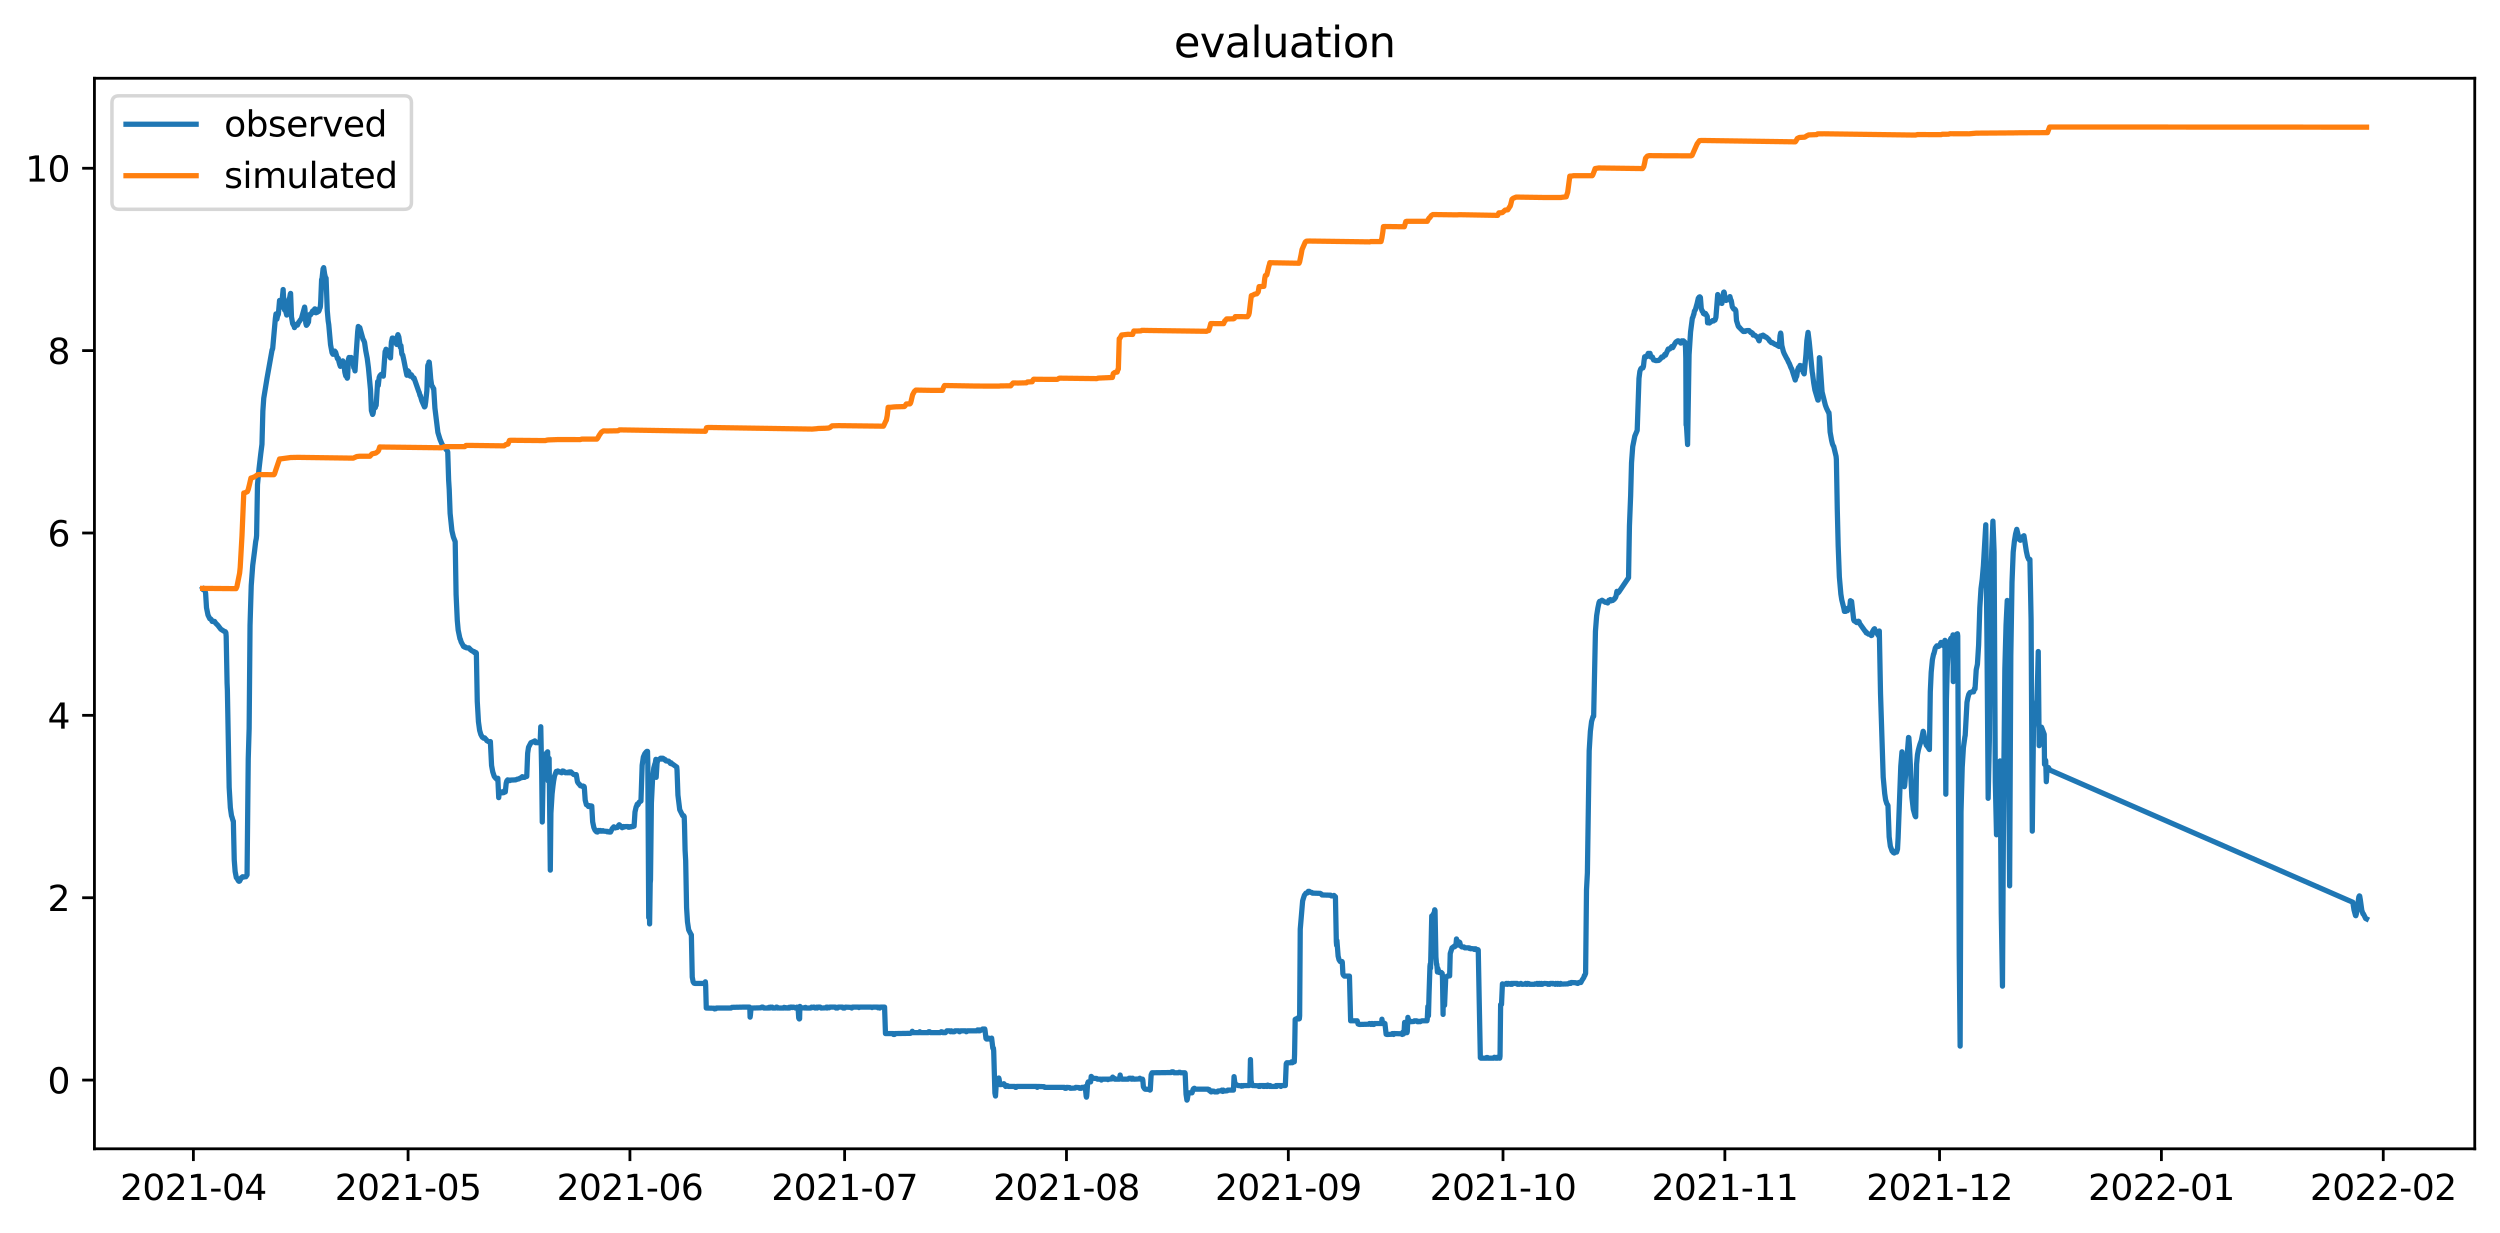 <?xml version="1.0" encoding="utf-8" standalone="no"?>
<!DOCTYPE svg PUBLIC "-//W3C//DTD SVG 1.1//EN"
  "http://www.w3.org/Graphics/SVG/1.1/DTD/svg11.dtd">
<svg xmlns:xlink="http://www.w3.org/1999/xlink" width="712.835pt" height="351.436pt" viewBox="0 0 712.835 351.436" xmlns="http://www.w3.org/2000/svg" version="1.1">
 <defs>
  <style type="text/css">*{stroke-linejoin: round; stroke-linecap: butt}</style>
 </defs>
 <g id="figure_1">
  <g id="patch_1">
   <path d="M 0 351.436 
L 712.835 351.436 
L 712.835 0 
L 0 0 
z
" style="fill: #ffffff"/>
  </g>
  <g id="axes_1">
   <g id="patch_2">
    <path d="M 26.925 327.558 
L 705.635 327.558 
L 705.635 22.318 
L 26.925 22.318 
z
" style="fill: #ffffff"/>
   </g>
   <g id="matplotlib.axis_1">
    <g id="xtick_1">
     <g id="line2d_1">
      <defs>
       <path id="ma4dfaddb7b" d="M 0 0 
L 0 3.5 
" style="stroke: #000000; stroke-width: 0.8"/>
      </defs>
      <g>
       <use xlink:href="#ma4dfaddb7b" x="55.14" y="327.558" style="stroke: #000000; stroke-width: 0.8"/>
      </g>
     </g>
     <g id="text_1">
      <!-- 2021-04 -->
      <g transform="translate(34.248 342.157) scale(0.1 -0.1)">
       <defs>
        <path id="DejaVuSans-32" d="M 1228 531 
L 3431 531 
L 3431 0 
L 469 0 
L 469 531 
Q 828 903 1448 1529 
Q 2069 2156 2228 2338 
Q 2531 2678 2651 2914 
Q 2772 3150 2772 3378 
Q 2772 3750 2511 3984 
Q 2250 4219 1831 4219 
Q 1534 4219 1204 4116 
Q 875 4013 500 3803 
L 500 4441 
Q 881 4594 1212 4672 
Q 1544 4750 1819 4750 
Q 2544 4750 2975 4387 
Q 3406 4025 3406 3419 
Q 3406 3131 3298 2873 
Q 3191 2616 2906 2266 
Q 2828 2175 2409 1742 
Q 1991 1309 1228 531 
z
" transform="scale(0.016)"/>
        <path id="DejaVuSans-30" d="M 2034 4250 
Q 1547 4250 1301 3770 
Q 1056 3291 1056 2328 
Q 1056 1369 1301 889 
Q 1547 409 2034 409 
Q 2525 409 2770 889 
Q 3016 1369 3016 2328 
Q 3016 3291 2770 3770 
Q 2525 4250 2034 4250 
z
M 2034 4750 
Q 2819 4750 3233 4129 
Q 3647 3509 3647 2328 
Q 3647 1150 3233 529 
Q 2819 -91 2034 -91 
Q 1250 -91 836 529 
Q 422 1150 422 2328 
Q 422 3509 836 4129 
Q 1250 4750 2034 4750 
z
" transform="scale(0.016)"/>
        <path id="DejaVuSans-31" d="M 794 531 
L 1825 531 
L 1825 4091 
L 703 3866 
L 703 4441 
L 1819 4666 
L 2450 4666 
L 2450 531 
L 3481 531 
L 3481 0 
L 794 0 
L 794 531 
z
" transform="scale(0.016)"/>
        <path id="DejaVuSans-2d" d="M 313 2009 
L 1997 2009 
L 1997 1497 
L 313 1497 
L 313 2009 
z
" transform="scale(0.016)"/>
        <path id="DejaVuSans-34" d="M 2419 4116 
L 825 1625 
L 2419 1625 
L 2419 4116 
z
M 2253 4666 
L 3047 4666 
L 3047 1625 
L 3713 1625 
L 3713 1100 
L 3047 1100 
L 3047 0 
L 2419 0 
L 2419 1100 
L 313 1100 
L 313 1709 
L 2253 4666 
z
" transform="scale(0.016)"/>
       </defs>
       <use xlink:href="#DejaVuSans-32"/>
       <use xlink:href="#DejaVuSans-30" x="63.623"/>
       <use xlink:href="#DejaVuSans-32" x="127.246"/>
       <use xlink:href="#DejaVuSans-31" x="190.869"/>
       <use xlink:href="#DejaVuSans-2d" x="254.492"/>
       <use xlink:href="#DejaVuSans-30" x="290.576"/>
       <use xlink:href="#DejaVuSans-34" x="354.199"/>
      </g>
     </g>
    </g>
    <g id="xtick_2">
     <g id="line2d_2">
      <g>
       <use xlink:href="#ma4dfaddb7b" x="116.356" y="327.558" style="stroke: #000000; stroke-width: 0.8"/>
      </g>
     </g>
     <g id="text_2">
      <!-- 2021-05 -->
      <g transform="translate(95.465 342.157) scale(0.1 -0.1)">
       <defs>
        <path id="DejaVuSans-35" d="M 691 4666 
L 3169 4666 
L 3169 4134 
L 1269 4134 
L 1269 2991 
Q 1406 3038 1543 3061 
Q 1681 3084 1819 3084 
Q 2600 3084 3056 2656 
Q 3513 2228 3513 1497 
Q 3513 744 3044 326 
Q 2575 -91 1722 -91 
Q 1428 -91 1123 -41 
Q 819 9 494 109 
L 494 744 
Q 775 591 1075 516 
Q 1375 441 1709 441 
Q 2250 441 2565 725 
Q 2881 1009 2881 1497 
Q 2881 1984 2565 2268 
Q 2250 2553 1709 2553 
Q 1456 2553 1204 2497 
Q 953 2441 691 2322 
L 691 4666 
z
" transform="scale(0.016)"/>
       </defs>
       <use xlink:href="#DejaVuSans-32"/>
       <use xlink:href="#DejaVuSans-30" x="63.623"/>
       <use xlink:href="#DejaVuSans-32" x="127.246"/>
       <use xlink:href="#DejaVuSans-31" x="190.869"/>
       <use xlink:href="#DejaVuSans-2d" x="254.492"/>
       <use xlink:href="#DejaVuSans-30" x="290.576"/>
       <use xlink:href="#DejaVuSans-35" x="354.199"/>
      </g>
     </g>
    </g>
    <g id="xtick_3">
     <g id="line2d_3">
      <g>
       <use xlink:href="#ma4dfaddb7b" x="179.613" y="327.558" style="stroke: #000000; stroke-width: 0.8"/>
      </g>
     </g>
     <g id="text_3">
      <!-- 2021-06 -->
      <g transform="translate(158.721 342.157) scale(0.1 -0.1)">
       <defs>
        <path id="DejaVuSans-36" d="M 2113 2584 
Q 1688 2584 1439 2293 
Q 1191 2003 1191 1497 
Q 1191 994 1439 701 
Q 1688 409 2113 409 
Q 2538 409 2786 701 
Q 3034 994 3034 1497 
Q 3034 2003 2786 2293 
Q 2538 2584 2113 2584 
z
M 3366 4563 
L 3366 3988 
Q 3128 4100 2886 4159 
Q 2644 4219 2406 4219 
Q 1781 4219 1451 3797 
Q 1122 3375 1075 2522 
Q 1259 2794 1537 2939 
Q 1816 3084 2150 3084 
Q 2853 3084 3261 2657 
Q 3669 2231 3669 1497 
Q 3669 778 3244 343 
Q 2819 -91 2113 -91 
Q 1303 -91 875 529 
Q 447 1150 447 2328 
Q 447 3434 972 4092 
Q 1497 4750 2381 4750 
Q 2619 4750 2861 4703 
Q 3103 4656 3366 4563 
z
" transform="scale(0.016)"/>
       </defs>
       <use xlink:href="#DejaVuSans-32"/>
       <use xlink:href="#DejaVuSans-30" x="63.623"/>
       <use xlink:href="#DejaVuSans-32" x="127.246"/>
       <use xlink:href="#DejaVuSans-31" x="190.869"/>
       <use xlink:href="#DejaVuSans-2d" x="254.492"/>
       <use xlink:href="#DejaVuSans-30" x="290.576"/>
       <use xlink:href="#DejaVuSans-36" x="354.199"/>
      </g>
     </g>
    </g>
    <g id="xtick_4">
     <g id="line2d_4">
      <g>
       <use xlink:href="#ma4dfaddb7b" x="240.829" y="327.558" style="stroke: #000000; stroke-width: 0.8"/>
      </g>
     </g>
     <g id="text_4">
      <!-- 2021-07 -->
      <g transform="translate(219.938 342.157) scale(0.1 -0.1)">
       <defs>
        <path id="DejaVuSans-37" d="M 525 4666 
L 3525 4666 
L 3525 4397 
L 1831 0 
L 1172 0 
L 2766 4134 
L 525 4134 
L 525 4666 
z
" transform="scale(0.016)"/>
       </defs>
       <use xlink:href="#DejaVuSans-32"/>
       <use xlink:href="#DejaVuSans-30" x="63.623"/>
       <use xlink:href="#DejaVuSans-32" x="127.246"/>
       <use xlink:href="#DejaVuSans-31" x="190.869"/>
       <use xlink:href="#DejaVuSans-2d" x="254.492"/>
       <use xlink:href="#DejaVuSans-30" x="290.576"/>
       <use xlink:href="#DejaVuSans-37" x="354.199"/>
      </g>
     </g>
    </g>
    <g id="xtick_5">
     <g id="line2d_5">
      <g>
       <use xlink:href="#ma4dfaddb7b" x="304.086" y="327.558" style="stroke: #000000; stroke-width: 0.8"/>
      </g>
     </g>
     <g id="text_5">
      <!-- 2021-08 -->
      <g transform="translate(283.195 342.157) scale(0.1 -0.1)">
       <defs>
        <path id="DejaVuSans-38" d="M 2034 2216 
Q 1584 2216 1326 1975 
Q 1069 1734 1069 1313 
Q 1069 891 1326 650 
Q 1584 409 2034 409 
Q 2484 409 2743 651 
Q 3003 894 3003 1313 
Q 3003 1734 2745 1975 
Q 2488 2216 2034 2216 
z
M 1403 2484 
Q 997 2584 770 2862 
Q 544 3141 544 3541 
Q 544 4100 942 4425 
Q 1341 4750 2034 4750 
Q 2731 4750 3128 4425 
Q 3525 4100 3525 3541 
Q 3525 3141 3298 2862 
Q 3072 2584 2669 2484 
Q 3125 2378 3379 2068 
Q 3634 1759 3634 1313 
Q 3634 634 3220 271 
Q 2806 -91 2034 -91 
Q 1263 -91 848 271 
Q 434 634 434 1313 
Q 434 1759 690 2068 
Q 947 2378 1403 2484 
z
M 1172 3481 
Q 1172 3119 1398 2916 
Q 1625 2713 2034 2713 
Q 2441 2713 2670 2916 
Q 2900 3119 2900 3481 
Q 2900 3844 2670 4047 
Q 2441 4250 2034 4250 
Q 1625 4250 1398 4047 
Q 1172 3844 1172 3481 
z
" transform="scale(0.016)"/>
       </defs>
       <use xlink:href="#DejaVuSans-32"/>
       <use xlink:href="#DejaVuSans-30" x="63.623"/>
       <use xlink:href="#DejaVuSans-32" x="127.246"/>
       <use xlink:href="#DejaVuSans-31" x="190.869"/>
       <use xlink:href="#DejaVuSans-2d" x="254.492"/>
       <use xlink:href="#DejaVuSans-30" x="290.576"/>
       <use xlink:href="#DejaVuSans-38" x="354.199"/>
      </g>
     </g>
    </g>
    <g id="xtick_6">
     <g id="line2d_6">
      <g>
       <use xlink:href="#ma4dfaddb7b" x="367.343" y="327.558" style="stroke: #000000; stroke-width: 0.8"/>
      </g>
     </g>
     <g id="text_6">
      <!-- 2021-09 -->
      <g transform="translate(346.451 342.157) scale(0.1 -0.1)">
       <defs>
        <path id="DejaVuSans-39" d="M 703 97 
L 703 672 
Q 941 559 1184 500 
Q 1428 441 1663 441 
Q 2288 441 2617 861 
Q 2947 1281 2994 2138 
Q 2813 1869 2534 1725 
Q 2256 1581 1919 1581 
Q 1219 1581 811 2004 
Q 403 2428 403 3163 
Q 403 3881 828 4315 
Q 1253 4750 1959 4750 
Q 2769 4750 3195 4129 
Q 3622 3509 3622 2328 
Q 3622 1225 3098 567 
Q 2575 -91 1691 -91 
Q 1453 -91 1209 -44 
Q 966 3 703 97 
z
M 1959 2075 
Q 2384 2075 2632 2365 
Q 2881 2656 2881 3163 
Q 2881 3666 2632 3958 
Q 2384 4250 1959 4250 
Q 1534 4250 1286 3958 
Q 1038 3666 1038 3163 
Q 1038 2656 1286 2365 
Q 1534 2075 1959 2075 
z
" transform="scale(0.016)"/>
       </defs>
       <use xlink:href="#DejaVuSans-32"/>
       <use xlink:href="#DejaVuSans-30" x="63.623"/>
       <use xlink:href="#DejaVuSans-32" x="127.246"/>
       <use xlink:href="#DejaVuSans-31" x="190.869"/>
       <use xlink:href="#DejaVuSans-2d" x="254.492"/>
       <use xlink:href="#DejaVuSans-30" x="290.576"/>
       <use xlink:href="#DejaVuSans-39" x="354.199"/>
      </g>
     </g>
    </g>
    <g id="xtick_7">
     <g id="line2d_7">
      <g>
       <use xlink:href="#ma4dfaddb7b" x="428.559" y="327.558" style="stroke: #000000; stroke-width: 0.8"/>
      </g>
     </g>
     <g id="text_7">
      <!-- 2021-10 -->
      <g transform="translate(407.668 342.157) scale(0.1 -0.1)">
       <use xlink:href="#DejaVuSans-32"/>
       <use xlink:href="#DejaVuSans-30" x="63.623"/>
       <use xlink:href="#DejaVuSans-32" x="127.246"/>
       <use xlink:href="#DejaVuSans-31" x="190.869"/>
       <use xlink:href="#DejaVuSans-2d" x="254.492"/>
       <use xlink:href="#DejaVuSans-31" x="290.576"/>
       <use xlink:href="#DejaVuSans-30" x="354.199"/>
      </g>
     </g>
    </g>
    <g id="xtick_8">
     <g id="line2d_8">
      <g>
       <use xlink:href="#ma4dfaddb7b" x="491.816" y="327.558" style="stroke: #000000; stroke-width: 0.8"/>
      </g>
     </g>
     <g id="text_8">
      <!-- 2021-11 -->
      <g transform="translate(470.924 342.157) scale(0.1 -0.1)">
       <use xlink:href="#DejaVuSans-32"/>
       <use xlink:href="#DejaVuSans-30" x="63.623"/>
       <use xlink:href="#DejaVuSans-32" x="127.246"/>
       <use xlink:href="#DejaVuSans-31" x="190.869"/>
       <use xlink:href="#DejaVuSans-2d" x="254.492"/>
       <use xlink:href="#DejaVuSans-31" x="290.576"/>
       <use xlink:href="#DejaVuSans-31" x="354.199"/>
      </g>
     </g>
    </g>
    <g id="xtick_9">
     <g id="line2d_9">
      <g>
       <use xlink:href="#ma4dfaddb7b" x="553.032" y="327.558" style="stroke: #000000; stroke-width: 0.8"/>
      </g>
     </g>
     <g id="text_9">
      <!-- 2021-12 -->
      <g transform="translate(532.141 342.157) scale(0.1 -0.1)">
       <use xlink:href="#DejaVuSans-32"/>
       <use xlink:href="#DejaVuSans-30" x="63.623"/>
       <use xlink:href="#DejaVuSans-32" x="127.246"/>
       <use xlink:href="#DejaVuSans-31" x="190.869"/>
       <use xlink:href="#DejaVuSans-2d" x="254.492"/>
       <use xlink:href="#DejaVuSans-31" x="290.576"/>
       <use xlink:href="#DejaVuSans-32" x="354.199"/>
      </g>
     </g>
    </g>
    <g id="xtick_10">
     <g id="line2d_10">
      <g>
       <use xlink:href="#ma4dfaddb7b" x="616.289" y="327.558" style="stroke: #000000; stroke-width: 0.8"/>
      </g>
     </g>
     <g id="text_10">
      <!-- 2022-01 -->
      <g transform="translate(595.398 342.157) scale(0.1 -0.1)">
       <use xlink:href="#DejaVuSans-32"/>
       <use xlink:href="#DejaVuSans-30" x="63.623"/>
       <use xlink:href="#DejaVuSans-32" x="127.246"/>
       <use xlink:href="#DejaVuSans-32" x="190.869"/>
       <use xlink:href="#DejaVuSans-2d" x="254.492"/>
       <use xlink:href="#DejaVuSans-30" x="290.576"/>
       <use xlink:href="#DejaVuSans-31" x="354.199"/>
      </g>
     </g>
    </g>
    <g id="xtick_11">
     <g id="line2d_11">
      <g>
       <use xlink:href="#ma4dfaddb7b" x="679.546" y="327.558" style="stroke: #000000; stroke-width: 0.8"/>
      </g>
     </g>
     <g id="text_11">
      <!-- 2022-02 -->
      <g transform="translate(658.654 342.157) scale(0.1 -0.1)">
       <use xlink:href="#DejaVuSans-32"/>
       <use xlink:href="#DejaVuSans-30" x="63.623"/>
       <use xlink:href="#DejaVuSans-32" x="127.246"/>
       <use xlink:href="#DejaVuSans-32" x="190.869"/>
       <use xlink:href="#DejaVuSans-2d" x="254.492"/>
       <use xlink:href="#DejaVuSans-30" x="290.576"/>
       <use xlink:href="#DejaVuSans-32" x="354.199"/>
      </g>
     </g>
    </g>
   </g>
   <g id="matplotlib.axis_2">
    <g id="ytick_1">
     <g id="line2d_12">
      <defs>
       <path id="m722bdca453" d="M 0 0 
L -3.5 0 
" style="stroke: #000000; stroke-width: 0.8"/>
      </defs>
      <g>
       <use xlink:href="#m722bdca453" x="26.925" y="307.964" style="stroke: #000000; stroke-width: 0.8"/>
      </g>
     </g>
     <g id="text_12">
      <!-- 0 -->
      <g transform="translate(13.562 311.763) scale(0.1 -0.1)">
       <use xlink:href="#DejaVuSans-30"/>
      </g>
     </g>
    </g>
    <g id="ytick_2">
     <g id="line2d_13">
      <g>
       <use xlink:href="#m722bdca453" x="26.925" y="255.966" style="stroke: #000000; stroke-width: 0.8"/>
      </g>
     </g>
     <g id="text_13">
      <!-- 2 -->
      <g transform="translate(13.562 259.766) scale(0.1 -0.1)">
       <use xlink:href="#DejaVuSans-32"/>
      </g>
     </g>
    </g>
    <g id="ytick_3">
     <g id="line2d_14">
      <g>
       <use xlink:href="#m722bdca453" x="26.925" y="203.969" style="stroke: #000000; stroke-width: 0.8"/>
      </g>
     </g>
     <g id="text_14">
      <!-- 4 -->
      <g transform="translate(13.562 207.768) scale(0.1 -0.1)">
       <use xlink:href="#DejaVuSans-34"/>
      </g>
     </g>
    </g>
    <g id="ytick_4">
     <g id="line2d_15">
      <g>
       <use xlink:href="#m722bdca453" x="26.925" y="151.972" style="stroke: #000000; stroke-width: 0.8"/>
      </g>
     </g>
     <g id="text_15">
      <!-- 6 -->
      <g transform="translate(13.562 155.771) scale(0.1 -0.1)">
       <use xlink:href="#DejaVuSans-36"/>
      </g>
     </g>
    </g>
    <g id="ytick_5">
     <g id="line2d_16">
      <g>
       <use xlink:href="#m722bdca453" x="26.925" y="99.974" style="stroke: #000000; stroke-width: 0.8"/>
      </g>
     </g>
     <g id="text_16">
      <!-- 8 -->
      <g transform="translate(13.562 103.773) scale(0.1 -0.1)">
       <use xlink:href="#DejaVuSans-38"/>
      </g>
     </g>
    </g>
    <g id="ytick_6">
     <g id="line2d_17">
      <g>
       <use xlink:href="#m722bdca453" x="26.925" y="47.977" style="stroke: #000000; stroke-width: 0.8"/>
      </g>
     </g>
     <g id="text_17">
      <!-- 10 -->
      <g transform="translate(7.2 51.776) scale(0.1 -0.1)">
       <use xlink:href="#DejaVuSans-31"/>
       <use xlink:href="#DejaVuSans-30" x="63.623"/>
      </g>
     </g>
    </g>
   </g>
   <g id="line2d_18">
    <path d="M 57.775 167.896 
L 57.86 168.091 
L 57.946 168.026 
L 58.201 168.091 
L 58.371 168.156 
L 58.626 169.131 
L 58.881 173.291 
L 59.306 175.37 
L 59.816 176.41 
L 60.071 176.475 
L 60.241 176.67 
L 60.496 177.19 
L 60.581 177.19 
L 60.666 177.06 
L 60.751 177.125 
L 60.836 177.125 
L 60.921 177.255 
L 61.006 177.19 
L 61.176 177.19 
L 61.516 177.71 
L 62.112 178.295 
L 62.962 179.4 
L 63.982 180.05 
L 64.237 180.115 
L 64.407 180.375 
L 64.492 181.48 
L 64.747 194.739 
L 64.832 196.754 
L 65.342 224.508 
L 65.683 230.293 
L 66.023 232.698 
L 66.108 232.828 
L 66.448 234.063 
L 66.533 234.128 
L 66.788 245.177 
L 67.043 248.492 
L 67.383 250.247 
L 67.468 250.247 
L 67.978 251.157 
L 68.148 251.287 
L 68.318 251.222 
L 68.828 250.247 
L 68.913 250.247 
L 69.168 249.987 
L 69.254 249.987 
L 69.339 250.117 
L 69.424 250.052 
L 69.594 250.052 
L 69.849 249.987 
L 70.104 249.987 
L 70.444 249.467 
L 70.784 216.318 
L 71.039 207.739 
L 71.294 178.295 
L 71.634 166.986 
L 72.059 161.201 
L 72.569 157.236 
L 72.909 154.376 
L 73.08 153.532 
L 73.165 152.687 
L 73.42 138.192 
L 73.845 133.773 
L 74.355 129.353 
L 74.695 126.688 
L 74.95 117.198 
L 75.205 113.559 
L 76.14 107.839 
L 76.65 104.979 
L 77.586 99.714 
L 77.671 99.649 
L 77.756 99.324 
L 78.521 90.745 
L 78.691 89.51 
L 78.946 91.005 
L 79.201 89.835 
L 79.286 89.835 
L 79.371 89.575 
L 79.711 85.675 
L 79.881 86.715 
L 79.966 86.325 
L 80.051 86.65 
L 80.136 87.56 
L 80.391 86.195 
L 80.732 82.555 
L 80.987 87.625 
L 81.157 88.405 
L 81.327 88.405 
L 81.412 88.535 
L 81.752 89.835 
L 82.007 87.82 
L 82.262 85.74 
L 82.432 85.22 
L 82.517 85.35 
L 82.772 83.855 
L 82.857 83.66 
L 83.112 90.355 
L 83.452 92.305 
L 83.622 92.565 
L 83.707 92.76 
L 83.792 92.565 
L 83.962 93.41 
L 84.132 92.695 
L 84.303 92.955 
L 84.388 92.76 
L 84.558 92.435 
L 84.643 92.435 
L 84.813 92.695 
L 85.153 91.915 
L 85.408 91.59 
L 85.663 91.2 
L 85.918 90.94 
L 86.853 87.56 
L 86.938 88.08 
L 87.193 92.175 
L 87.363 92.76 
L 87.448 92.695 
L 87.618 92.24 
L 87.703 92.37 
L 87.873 91.72 
L 87.958 91.85 
L 88.129 89.77 
L 88.214 89.835 
L 88.384 89.64 
L 88.469 89.835 
L 88.554 89.77 
L 89.149 88.665 
L 89.319 89.12 
L 89.404 88.925 
L 89.744 88.08 
L 89.829 88.08 
L 90.084 89.185 
L 90.254 89.055 
L 90.424 89.055 
L 90.594 88.795 
L 90.849 88.795 
L 91.019 88.47 
L 91.189 87.755 
L 91.274 87.755 
L 91.359 87.3 
L 91.444 86 
L 91.699 79.695 
L 91.784 79.76 
L 92.125 76.64 
L 92.21 76.705 
L 92.295 76.315 
L 92.55 78.07 
L 92.805 79.175 
L 92.975 79.305 
L 93.315 88.535 
L 93.57 91.46 
L 93.74 92.565 
L 94.25 98.284 
L 94.675 100.559 
L 94.93 101.014 
L 95.185 101.014 
L 95.44 100.104 
L 95.611 100.494 
L 95.696 100.429 
L 96.206 102.249 
L 96.376 102.444 
L 96.461 102.184 
L 96.631 103.094 
L 96.886 104.004 
L 97.056 104.459 
L 97.396 103.289 
L 97.566 103.354 
L 97.736 102.899 
L 97.991 103.289 
L 98.331 106.149 
L 98.586 107.189 
L 98.756 107.254 
L 99.011 107.839 
L 99.096 107.644 
L 99.352 102.444 
L 99.522 101.924 
L 99.607 101.989 
L 99.947 102.184 
L 100.117 101.924 
L 100.287 102.444 
L 100.457 102.444 
L 100.627 103.029 
L 100.882 104.849 
L 100.967 104.719 
L 101.052 104.849 
L 101.222 105.759 
L 101.987 94.579 
L 102.157 93.085 
L 102.242 93.215 
L 102.412 93.929 
L 102.497 93.799 
L 102.582 93.41 
L 103.518 96.789 
L 103.688 96.984 
L 103.943 97.634 
L 104.283 99.974 
L 104.708 102.184 
L 105.048 104.849 
L 105.643 111.154 
L 105.898 117.068 
L 106.238 118.173 
L 106.323 118.043 
L 106.408 117.718 
L 106.663 115.768 
L 106.748 115.703 
L 107.004 116.223 
L 107.174 115.443 
L 107.259 115.573 
L 107.684 108.814 
L 107.854 109.919 
L 108.109 107.644 
L 108.364 107.059 
L 108.534 106.994 
L 108.704 106.734 
L 108.959 106.929 
L 109.044 106.604 
L 109.129 106.669 
L 109.299 107.254 
L 109.809 100.234 
L 109.894 100.234 
L 110.064 99.584 
L 110.149 99.714 
L 110.404 100.494 
L 111.34 102.054 
L 111.595 97.569 
L 111.85 96.399 
L 111.935 96.464 
L 112.02 96.399 
L 112.19 96.854 
L 112.275 96.854 
L 112.7 97.634 
L 112.955 97.894 
L 113.125 98.219 
L 113.295 95.944 
L 113.465 95.424 
L 113.72 96.074 
L 114.145 98.999 
L 114.23 98.544 
L 114.315 98.544 
L 114.571 100.949 
L 114.741 101.209 
L 114.826 101.209 
L 115.166 102.769 
L 115.761 105.824 
L 116.016 106.994 
L 116.271 105.694 
L 116.441 106.084 
L 116.526 105.954 
L 116.781 106.734 
L 116.951 107.254 
L 117.036 107.254 
L 117.206 106.929 
L 117.291 106.864 
L 117.886 107.904 
L 117.971 107.839 
L 118.056 107.774 
L 119.417 111.674 
L 119.502 111.804 
L 119.757 112.779 
L 119.842 112.779 
L 120.267 114.273 
L 121.032 116.028 
L 121.117 115.963 
L 121.202 115.833 
L 121.372 114.663 
L 121.712 111.414 
L 121.968 104.264 
L 122.053 104.004 
L 122.138 104.069 
L 122.223 103.939 
L 122.308 103.224 
L 122.393 103.289 
L 122.563 104.979 
L 122.818 108.099 
L 123.073 109.854 
L 123.413 110.374 
L 123.583 110.894 
L 123.668 110.829 
L 124.008 116.353 
L 124.858 123.308 
L 125.453 125.258 
L 126.219 127.078 
L 126.304 127.013 
L 126.474 127.273 
L 126.644 127.533 
L 126.729 127.533 
L 127.324 128.313 
L 127.409 128.313 
L 127.664 128.833 
L 127.919 136.892 
L 128.089 139.557 
L 128.344 146.382 
L 128.854 151.322 
L 129.279 153.142 
L 129.79 154.441 
L 130.045 169.456 
L 130.385 176.865 
L 130.64 179.66 
L 131.15 182.13 
L 131.235 182.195 
L 131.49 183.04 
L 132.085 184.145 
L 132.17 184.34 
L 132.255 184.21 
L 132.51 184.535 
L 132.68 184.47 
L 132.85 184.665 
L 133.105 184.73 
L 133.701 184.73 
L 133.871 184.99 
L 133.956 184.99 
L 134.126 185.25 
L 134.211 185.25 
L 134.466 185.51 
L 134.551 185.51 
L 134.806 185.705 
L 134.976 185.77 
L 135.146 185.77 
L 135.316 186.095 
L 135.401 186.03 
L 135.486 185.965 
L 135.571 186.225 
L 135.741 186.095 
L 135.826 186.225 
L 136.081 199.939 
L 136.421 205.789 
L 136.761 208.259 
L 137.102 209.429 
L 137.527 210.209 
L 137.782 210.274 
L 137.867 210.469 
L 137.952 210.404 
L 138.037 210.404 
L 138.122 210.534 
L 138.207 210.404 
L 138.377 210.664 
L 138.632 210.859 
L 138.802 211.184 
L 139.397 211.509 
L 139.567 211.509 
L 139.822 211.444 
L 140.162 218.268 
L 140.502 220.088 
L 140.928 221.388 
L 141.353 221.908 
L 141.438 221.908 
L 141.608 222.168 
L 141.948 221.908 
L 142.203 227.433 
L 142.373 225.808 
L 142.458 225.808 
L 142.543 225.678 
L 142.713 225.808 
L 142.968 225.808 
L 143.223 226.068 
L 143.648 226.003 
L 143.733 225.548 
L 143.903 225.808 
L 144.073 225.808 
L 144.328 223.338 
L 144.499 222.688 
L 144.754 222.363 
L 144.839 222.688 
L 144.924 222.623 
L 145.179 222.558 
L 145.264 222.558 
L 145.349 222.428 
L 145.434 222.558 
L 145.604 222.428 
L 147.049 222.363 
L 147.474 222.168 
L 147.899 222.103 
L 148.495 221.778 
L 148.665 221.778 
L 148.92 221.453 
L 149.09 221.648 
L 149.26 221.648 
L 149.6 221.648 
L 149.77 221.453 
L 150.025 221.388 
L 150.195 221.388 
L 150.45 214.758 
L 150.705 213.069 
L 151.385 211.769 
L 151.555 211.704 
L 151.981 211.509 
L 152.066 211.509 
L 152.236 211.379 
L 152.321 211.444 
L 152.491 211.249 
L 152.746 211.769 
L 152.916 211.704 
L 153.171 211.769 
L 153.256 211.769 
L 153.341 211.639 
L 153.426 211.769 
L 153.511 211.704 
L 153.681 211.574 
L 154.021 211.509 
L 154.191 207.219 
L 154.446 220.023 
L 154.616 234.388 
L 154.871 219.958 
L 155.126 217.033 
L 155.551 215.148 
L 155.892 214.628 
L 155.977 214.628 
L 156.147 214.369 
L 156.317 222.688 
L 156.487 216.903 
L 156.572 216.253 
L 156.912 248.102 
L 157.082 231.853 
L 157.422 226.328 
L 157.677 224.053 
L 157.847 222.753 
L 158.102 221.323 
L 158.612 219.958 
L 158.867 220.023 
L 159.037 219.828 
L 159.207 219.893 
L 159.462 220.153 
L 159.973 220.088 
L 160.143 220.348 
L 160.398 219.828 
L 160.738 219.893 
L 161.078 220.283 
L 161.248 220.348 
L 161.418 220.348 
L 161.588 220.283 
L 161.673 220.218 
L 161.758 220.348 
L 161.843 220.283 
L 161.928 220.348 
L 162.098 220.153 
L 162.183 220.153 
L 162.268 220.348 
L 162.353 220.088 
L 162.523 220.348 
L 162.608 220.348 
L 162.778 220.088 
L 163.459 220.738 
L 163.629 220.868 
L 164.309 220.868 
L 164.649 222.883 
L 164.819 223.208 
L 165.244 223.728 
L 165.329 223.728 
L 165.499 224.053 
L 165.669 224.053 
L 166.094 224.248 
L 166.264 224.118 
L 166.434 224.248 
L 166.519 224.248 
L 166.604 224.443 
L 166.859 228.148 
L 167.2 229.448 
L 167.37 229.448 
L 167.795 229.968 
L 167.965 229.968 
L 168.05 229.708 
L 168.22 229.968 
L 168.305 229.903 
L 168.475 229.773 
L 168.73 229.838 
L 168.985 234.323 
L 169.325 235.947 
L 169.665 236.727 
L 170.09 237.182 
L 170.26 237.117 
L 170.345 237.247 
L 170.6 236.792 
L 170.856 236.987 
L 171.111 236.792 
L 171.281 236.987 
L 171.536 236.987 
L 171.621 236.857 
L 171.706 236.987 
L 171.791 236.922 
L 171.876 236.987 
L 171.961 236.857 
L 172.131 236.987 
L 173.066 237.052 
L 173.151 237.182 
L 173.236 237.052 
L 173.321 237.117 
L 173.491 237.182 
L 173.746 237.247 
L 174.086 237.247 
L 174.597 236.207 
L 174.682 236.207 
L 174.852 235.947 
L 175.022 235.752 
L 175.192 235.947 
L 175.277 235.947 
L 175.447 236.077 
L 175.617 235.947 
L 176.042 235.947 
L 176.382 235.362 
L 176.552 235.167 
L 176.637 235.427 
L 176.722 235.297 
L 177.062 235.687 
L 177.147 235.687 
L 177.402 236.012 
L 177.657 235.687 
L 177.912 235.687 
L 177.997 235.817 
L 178.082 235.752 
L 178.338 235.687 
L 179.103 235.687 
L 179.188 235.882 
L 179.273 235.817 
L 179.358 235.752 
L 179.443 235.882 
L 179.698 235.687 
L 179.868 235.817 
L 179.953 235.687 
L 180.038 235.752 
L 180.378 235.557 
L 180.463 235.687 
L 180.548 235.622 
L 180.718 235.427 
L 180.803 235.557 
L 181.058 231.528 
L 181.398 230.033 
L 181.483 229.968 
L 181.653 229.383 
L 181.738 229.253 
L 181.908 229.448 
L 182.249 228.733 
L 182.759 228.408 
L 183.099 218.203 
L 183.439 215.863 
L 183.864 214.888 
L 184.289 214.369 
L 184.374 214.369 
L 184.459 214.239 
L 184.544 214.369 
L 184.629 214.239 
L 184.714 217.683 
L 184.969 261.621 
L 185.054 250.182 
L 185.224 263.441 
L 185.394 251.807 
L 185.479 250.897 
L 185.734 228.928 
L 186.075 221.973 
L 186.415 218.983 
L 186.755 217.748 
L 186.84 217.618 
L 187.01 216.513 
L 187.095 221.648 
L 187.35 217.618 
L 187.52 216.903 
L 187.775 216.578 
L 187.86 216.578 
L 188.115 216.383 
L 188.2 216.448 
L 188.37 216.188 
L 188.455 216.383 
L 188.625 216.188 
L 188.71 216.448 
L 188.795 216.383 
L 188.965 216.188 
L 189.135 216.318 
L 189.22 216.318 
L 189.561 216.708 
L 189.646 216.578 
L 189.731 216.643 
L 189.901 216.968 
L 190.666 217.033 
L 191.176 217.683 
L 191.346 217.488 
L 191.431 217.618 
L 191.516 217.813 
L 191.601 217.748 
L 192.961 218.723 
L 193.046 219.633 
L 193.301 226.718 
L 193.812 230.878 
L 194.662 232.568 
L 194.917 232.568 
L 195.087 232.828 
L 195.172 235.102 
L 195.342 242.447 
L 195.512 245.437 
L 195.767 258.826 
L 196.022 262.856 
L 196.362 265.131 
L 196.957 266.301 
L 197.128 266.561 
L 197.383 278.585 
L 197.638 279.95 
L 197.893 280.34 
L 198.148 280.405 
L 200.954 280.405 
L 201.124 279.95 
L 201.209 280.925 
L 201.379 287.425 
L 203.674 287.49 
L 203.759 287.685 
L 203.844 287.62 
L 204.014 287.62 
L 204.099 287.62 
L 204.269 287.425 
L 208.436 287.425 
L 208.691 287.23 
L 211.751 287.165 
L 212.262 287.165 
L 213.707 287.165 
L 213.792 287.295 
L 213.877 290.025 
L 213.962 289.505 
L 214.132 287.62 
L 214.217 287.49 
L 214.302 287.62 
L 214.472 287.425 
L 216.938 287.36 
L 217.193 287.165 
L 217.533 287.165 
L 217.788 287.425 
L 219.148 287.425 
L 219.233 287.23 
L 219.318 287.295 
L 219.488 287.425 
L 219.659 287.165 
L 219.744 287.165 
L 219.829 287.36 
L 219.914 287.23 
L 219.999 287.36 
L 220.084 287.295 
L 220.169 287.165 
L 220.339 287.425 
L 221.104 287.425 
L 221.359 287.165 
L 221.529 287.165 
L 221.699 287.425 
L 221.784 287.295 
L 221.869 287.36 
L 222.124 287.425 
L 223.485 287.425 
L 223.57 287.23 
L 223.655 287.295 
L 223.91 287.425 
L 223.995 287.295 
L 224.08 287.36 
L 224.335 287.425 
L 224.845 287.425 
L 224.93 287.23 
L 225.1 287.425 
L 225.355 287.165 
L 225.78 287.165 
L 225.865 287.295 
L 225.95 287.165 
L 226.035 287.23 
L 226.29 287.165 
L 226.8 287.425 
L 226.97 287.425 
L 227.226 287.165 
L 227.481 287.23 
L 227.566 287.295 
L 227.736 290.285 
L 227.906 290.545 
L 227.991 290.48 
L 228.076 286.97 
L 228.161 287.035 
L 228.331 287.425 
L 229.351 287.36 
L 229.436 287.295 
L 229.521 287.425 
L 229.606 287.36 
L 229.691 287.23 
L 229.776 287.295 
L 229.946 287.425 
L 231.137 287.425 
L 231.392 287.165 
L 231.732 287.295 
L 231.902 287.165 
L 232.157 287.165 
L 232.412 287.425 
L 232.837 287.36 
L 232.922 287.165 
L 233.007 287.425 
L 233.092 287.36 
L 233.262 287.165 
L 233.857 287.165 
L 234.112 287.425 
L 235.558 287.36 
L 235.643 287.165 
L 235.813 287.425 
L 235.983 287.165 
L 236.408 287.36 
L 236.578 287.165 
L 238.193 287.165 
L 238.363 287.425 
L 238.619 287.36 
L 238.704 287.23 
L 238.789 287.425 
L 239.044 287.165 
L 240.234 287.165 
L 240.404 287.425 
L 240.489 287.23 
L 240.574 287.295 
L 240.659 287.425 
L 240.744 287.36 
L 240.829 287.425 
L 241.084 287.165 
L 242.53 287.23 
L 242.87 287.425 
L 243.04 287.165 
L 244.825 287.165 
L 244.91 287.295 
L 245.08 287.165 
L 248.481 287.165 
L 248.651 287.295 
L 248.821 287.165 
L 248.991 287.165 
L 250.267 287.165 
L 250.352 287.36 
L 250.437 287.295 
L 250.607 287.165 
L 250.862 287.425 
L 251.032 287.165 
L 252.222 287.165 
L 252.477 294.705 
L 254.688 294.705 
L 254.773 294.965 
L 254.858 294.77 
L 255.028 294.965 
L 255.198 294.705 
L 259.619 294.64 
L 260.044 294.38 
L 260.129 294.055 
L 260.384 294.445 
L 262.085 294.445 
L 262.255 294.185 
L 262.51 294.445 
L 264.635 294.445 
L 264.806 294.185 
L 265.061 294.185 
L 265.316 294.445 
L 268.121 294.445 
L 268.376 294.185 
L 268.717 294.25 
L 268.887 294.445 
L 269.567 294.445 
L 269.737 294.185 
L 269.822 294.185 
L 269.992 293.925 
L 270.757 293.925 
L 271.012 294.185 
L 271.097 294.185 
L 271.267 293.925 
L 271.352 293.99 
L 271.522 294.185 
L 272.117 294.185 
L 272.288 293.925 
L 273.393 293.925 
L 273.563 294.185 
L 273.648 294.185 
L 273.903 293.925 
L 275.348 293.925 
L 275.518 294.185 
L 275.688 294.12 
L 275.858 293.925 
L 278.579 293.925 
L 278.749 293.665 
L 279.004 293.73 
L 279.089 293.925 
L 279.174 293.665 
L 279.344 293.925 
L 279.514 293.86 
L 279.684 293.665 
L 280.025 293.665 
L 280.195 293.405 
L 280.79 293.405 
L 280.875 293.86 
L 281.13 296.069 
L 281.3 296.264 
L 281.555 296.264 
L 281.725 296.004 
L 281.895 296.004 
L 282.065 296.264 
L 282.66 296.264 
L 282.745 296.004 
L 283.085 298.864 
L 283.255 298.864 
L 283.34 299.709 
L 283.681 311.669 
L 283.851 312.514 
L 284.021 309.784 
L 284.191 307.964 
L 284.786 307.379 
L 284.871 307.639 
L 285.126 309.264 
L 286.146 309.199 
L 286.231 309.004 
L 286.316 309.069 
L 286.741 309.784 
L 286.996 309.524 
L 287.337 309.589 
L 287.507 309.784 
L 289.377 309.784 
L 289.547 310.044 
L 289.717 310.044 
L 289.887 309.784 
L 295.584 309.784 
L 295.754 310.044 
L 295.924 309.784 
L 297.709 309.849 
L 297.879 310.044 
L 303.491 310.044 
L 303.661 310.304 
L 304.001 310.304 
L 304.171 310.044 
L 305.021 310.109 
L 305.191 310.304 
L 306.552 310.239 
L 306.722 310.044 
L 307.657 310.109 
L 307.827 310.304 
L 308.337 310.304 
L 308.507 310.044 
L 309.272 310.044 
L 309.357 310.174 
L 309.442 309.849 
L 309.697 312.514 
L 309.782 312.839 
L 309.867 312.449 
L 310.123 308.874 
L 310.293 308.484 
L 310.973 308.484 
L 311.143 306.924 
L 311.228 306.989 
L 311.398 307.444 
L 312.673 307.509 
L 312.928 307.704 
L 313.864 307.704 
L 314.034 307.964 
L 314.204 307.704 
L 315.819 307.704 
L 315.904 307.834 
L 316.074 307.704 
L 317.009 307.639 
L 317.264 307.119 
L 317.435 307.444 
L 317.69 307.444 
L 317.86 307.704 
L 319.22 307.704 
L 319.39 306.534 
L 319.56 307.444 
L 319.73 307.444 
L 319.9 307.704 
L 321.686 307.704 
L 321.941 307.444 
L 322.451 307.444 
L 322.621 307.704 
L 322.706 307.704 
L 322.876 307.444 
L 322.961 307.444 
L 323.046 307.704 
L 323.131 307.639 
L 323.386 307.704 
L 323.556 307.704 
L 324.916 307.639 
L 325.002 307.444 
L 325.257 307.704 
L 325.767 307.704 
L 325.852 307.964 
L 326.022 309.914 
L 326.362 310.434 
L 326.532 310.564 
L 327.807 310.629 
L 327.892 310.824 
L 327.977 310.759 
L 328.232 306.469 
L 328.487 305.884 
L 333.929 305.819 
L 334.099 305.624 
L 334.524 305.624 
L 334.779 305.884 
L 335.969 305.884 
L 336.139 305.754 
L 336.31 305.754 
L 336.48 305.754 
L 336.65 305.884 
L 337.84 305.884 
L 337.925 306.014 
L 338.18 311.994 
L 338.435 313.684 
L 338.52 313.554 
L 338.775 311.994 
L 339.03 311.604 
L 339.88 311.604 
L 340.221 310.564 
L 340.391 310.369 
L 340.561 310.304 
L 340.731 310.564 
L 344.472 310.564 
L 344.642 310.824 
L 344.812 310.694 
L 344.982 311.084 
L 345.152 311.149 
L 345.322 311.344 
L 345.407 311.344 
L 345.662 311.084 
L 346.172 311.149 
L 346.342 311.344 
L 347.107 311.344 
L 347.277 311.084 
L 348.213 311.019 
L 348.383 310.824 
L 348.553 311.084 
L 348.638 311.214 
L 348.808 310.824 
L 348.893 310.889 
L 349.063 311.084 
L 349.913 311.019 
L 350.083 310.824 
L 351.699 310.824 
L 351.869 306.989 
L 352.124 309.004 
L 352.974 309.524 
L 353.824 309.589 
L 353.994 309.719 
L 354.079 309.524 
L 354.164 309.589 
L 354.334 309.589 
L 354.419 309.654 
L 354.589 309.524 
L 356.205 309.524 
L 356.29 309.264 
L 356.375 309.394 
L 356.545 302.114 
L 356.715 308.094 
L 356.97 309.329 
L 357.14 309.524 
L 358.755 309.589 
L 358.926 309.784 
L 359.096 309.524 
L 359.266 309.784 
L 359.436 309.524 
L 360.116 309.524 
L 360.201 309.784 
L 360.371 309.524 
L 360.626 309.784 
L 360.711 309.524 
L 360.796 309.589 
L 360.881 309.654 
L 360.966 309.524 
L 361.221 309.784 
L 361.306 309.784 
L 361.476 309.394 
L 361.646 309.524 
L 361.901 309.524 
L 361.986 309.784 
L 362.156 309.524 
L 362.326 309.784 
L 363.772 309.784 
L 363.857 309.524 
L 364.027 309.784 
L 364.197 309.524 
L 365.047 309.524 
L 365.217 309.784 
L 365.387 309.524 
L 366.493 309.524 
L 366.748 303.284 
L 366.918 303.024 
L 368.108 303.024 
L 368.278 302.764 
L 368.448 303.024 
L 368.618 302.959 
L 368.788 302.764 
L 369.043 302.764 
L 369.128 300.619 
L 369.298 290.675 
L 369.468 290.545 
L 369.893 290.48 
L 369.978 290.285 
L 370.064 290.35 
L 370.149 290.35 
L 370.319 290.545 
L 370.489 290.48 
L 370.574 289.635 
L 370.744 264.936 
L 371.424 256.876 
L 371.679 256.031 
L 371.934 255.251 
L 372.189 254.926 
L 372.359 254.667 
L 372.784 254.602 
L 373.039 254.147 
L 373.124 254.342 
L 373.294 254.147 
L 373.549 254.407 
L 373.805 254.407 
L 373.975 254.537 
L 374.06 254.472 
L 374.23 254.667 
L 374.4 254.667 
L 376.44 254.732 
L 376.695 254.926 
L 376.78 254.926 
L 376.95 255.186 
L 379.416 255.251 
L 379.586 255.446 
L 379.756 255.446 
L 380.266 255.446 
L 380.351 255.316 
L 380.691 255.641 
L 380.776 255.706 
L 381.031 268.511 
L 381.116 269.551 
L 381.201 268.186 
L 381.542 272.606 
L 381.797 273.646 
L 382.137 274.166 
L 382.647 274.166 
L 382.732 274.296 
L 382.902 277.675 
L 383.072 278.065 
L 383.157 278.065 
L 383.327 278.325 
L 384.772 278.325 
L 385.113 291.065 
L 386.983 291.065 
L 387.238 291.975 
L 387.578 292.105 
L 390.299 292.04 
L 390.469 291.845 
L 390.809 291.91 
L 390.894 292.105 
L 391.064 291.845 
L 391.319 291.845 
L 391.489 292.105 
L 391.744 292.105 
L 391.914 291.845 
L 393.87 291.845 
L 393.955 291.715 
L 394.04 290.61 
L 394.21 291.845 
L 394.465 291.845 
L 394.55 291.65 
L 394.805 291.845 
L 394.89 291.845 
L 395.23 294.9 
L 395.485 294.965 
L 396.846 294.9 
L 397.016 294.705 
L 397.101 294.835 
L 397.186 294.77 
L 397.271 294.705 
L 397.356 294.965 
L 397.526 294.705 
L 399.736 294.77 
L 399.821 294.965 
L 399.991 294.315 
L 400.162 294.835 
L 400.332 294.445 
L 400.502 291.52 
L 400.757 294.25 
L 400.927 294.445 
L 401.182 294.445 
L 401.267 294.12 
L 401.437 290.09 
L 401.522 290.48 
L 401.777 291.065 
L 401.947 291.065 
L 402.117 291.325 
L 403.137 291.26 
L 403.307 291.065 
L 403.903 291.065 
L 404.158 291.325 
L 404.498 291.325 
L 404.583 291.195 
L 404.668 291.26 
L 404.923 291.325 
L 405.433 291.065 
L 406.878 291.065 
L 406.963 290.545 
L 407.133 286.97 
L 407.303 289.635 
L 407.473 283.265 
L 407.729 275.53 
L 407.814 274.881 
L 407.899 276.05 
L 408.239 261.166 
L 408.324 261.426 
L 408.409 261.296 
L 408.579 260.906 
L 409.004 260.061 
L 409.089 259.411 
L 409.174 259.606 
L 409.429 272.866 
L 409.599 275.01 
L 409.684 274.946 
L 409.854 277.155 
L 409.939 276.05 
L 410.024 276.31 
L 410.364 277.285 
L 410.959 277.285 
L 411.214 277.545 
L 411.299 278.845 
L 411.47 289.245 
L 411.555 278.39 
L 411.64 280.6 
L 411.81 286.515 
L 411.895 286.645 
L 412.235 278.585 
L 412.49 278.585 
L 412.66 278.325 
L 413.34 278.26 
L 413.51 271.891 
L 414.02 270.266 
L 414.19 270.201 
L 414.36 270.006 
L 414.615 270.006 
L 414.7 269.746 
L 414.785 269.941 
L 415.125 269.551 
L 415.296 267.731 
L 415.466 269.356 
L 415.551 269.486 
L 415.806 269.096 
L 415.891 268.511 
L 415.976 268.576 
L 416.061 268.836 
L 416.146 268.641 
L 416.231 268.706 
L 416.486 269.746 
L 416.571 269.746 
L 416.826 270.006 
L 417.421 270.006 
L 417.676 270.266 
L 418.866 270.266 
L 419.037 270.461 
L 419.122 270.331 
L 419.207 270.396 
L 419.377 270.526 
L 419.632 270.461 
L 419.887 270.526 
L 420.142 270.526 
L 420.397 270.721 
L 420.482 270.526 
L 420.567 270.591 
L 420.737 270.526 
L 420.907 270.786 
L 420.992 270.721 
L 421.417 270.786 
L 421.502 270.916 
L 421.757 284.435 
L 422.097 301.594 
L 422.267 301.724 
L 423.798 301.724 
L 423.883 301.529 
L 423.968 301.594 
L 424.053 301.724 
L 424.138 301.529 
L 424.393 301.724 
L 425.923 301.724 
L 426.093 301.464 
L 426.348 301.529 
L 426.519 301.724 
L 426.689 301.724 
L 426.944 301.464 
L 427.029 301.724 
L 427.199 301.464 
L 427.284 301.594 
L 427.454 301.464 
L 427.624 301.724 
L 427.709 301.139 
L 427.879 286.45 
L 428.134 286.385 
L 428.389 280.535 
L 428.474 280.665 
L 429.409 280.6 
L 429.494 280.405 
L 429.749 280.665 
L 429.834 280.665 
L 430.004 280.405 
L 430.345 280.47 
L 430.43 280.6 
L 430.515 280.535 
L 430.685 280.6 
L 430.77 280.665 
L 430.94 280.405 
L 431.11 280.665 
L 431.365 280.405 
L 432.385 280.405 
L 432.47 280.535 
L 432.555 280.405 
L 432.725 280.665 
L 432.895 280.6 
L 432.98 280.535 
L 433.15 280.665 
L 433.66 280.405 
L 433.745 280.6 
L 433.83 280.535 
L 434.001 280.665 
L 434.851 280.6 
L 435.021 280.405 
L 435.106 280.535 
L 435.191 280.665 
L 435.276 280.6 
L 435.446 280.665 
L 435.616 280.405 
L 435.871 280.6 
L 435.956 280.47 
L 436.211 280.665 
L 437.486 280.665 
L 437.656 280.535 
L 437.827 280.6 
L 437.997 280.6 
L 438.252 280.405 
L 438.422 280.665 
L 438.592 280.665 
L 438.847 280.405 
L 438.932 280.405 
L 439.102 280.665 
L 439.442 280.665 
L 439.527 280.405 
L 439.697 280.665 
L 439.867 280.6 
L 440.292 280.405 
L 441.312 280.47 
L 441.397 280.665 
L 441.568 280.535 
L 441.738 280.47 
L 441.823 280.665 
L 442.078 280.405 
L 442.673 280.405 
L 442.758 280.535 
L 442.843 280.405 
L 442.928 280.47 
L 443.353 280.535 
L 443.438 280.665 
L 443.608 280.405 
L 443.693 280.535 
L 443.778 280.47 
L 444.118 280.665 
L 444.203 280.405 
L 444.288 280.47 
L 444.713 280.665 
L 444.798 280.665 
L 444.968 280.405 
L 445.138 280.6 
L 447.094 280.535 
L 447.519 280.275 
L 447.604 280.405 
L 447.689 280.34 
L 447.859 280.405 
L 448.029 280.145 
L 449.305 280.21 
L 449.56 280.34 
L 449.645 280.275 
L 449.815 280.405 
L 449.9 280.405 
L 450.155 280.145 
L 450.75 280.145 
L 451.09 279.495 
L 451.26 279.235 
L 451.6 278.715 
L 451.77 278.13 
L 451.855 278.195 
L 452.11 277.545 
L 452.365 253.692 
L 452.62 248.882 
L 453.131 214.044 
L 453.471 208.519 
L 453.811 205.724 
L 454.236 204.294 
L 454.321 204.359 
L 454.406 204.229 
L 454.916 179.985 
L 455.256 175.565 
L 455.596 173.421 
L 455.936 171.796 
L 456.106 171.471 
L 456.276 171.471 
L 456.787 171.146 
L 457.722 171.731 
L 458.232 171.731 
L 458.402 171.926 
L 458.742 171.146 
L 458.827 171.211 
L 458.912 171.406 
L 458.997 171.341 
L 459.167 170.951 
L 459.337 171.341 
L 459.422 171.211 
L 459.507 171.276 
L 459.762 171.211 
L 459.847 171.211 
L 460.017 170.951 
L 460.272 170.886 
L 460.528 170.431 
L 460.613 170.431 
L 460.783 169.976 
L 461.038 168.611 
L 461.293 169.131 
L 461.463 168.871 
L 461.548 168.871 
L 464.354 164.711 
L 464.609 149.957 
L 464.949 141.377 
L 465.204 131.953 
L 465.544 127.338 
L 466.139 124.348 
L 466.819 122.723 
L 467.329 107.904 
L 467.584 105.889 
L 467.84 105.174 
L 468.095 104.914 
L 468.435 104.914 
L 468.605 104.459 
L 468.775 102.899 
L 468.945 101.729 
L 469.115 101.924 
L 469.285 101.794 
L 469.37 101.534 
L 469.455 101.599 
L 469.625 101.664 
L 469.965 100.754 
L 470.05 100.884 
L 470.22 101.404 
L 470.475 100.754 
L 470.73 101.794 
L 471.155 101.794 
L 471.495 102.639 
L 471.581 102.574 
L 472.091 102.834 
L 472.941 102.769 
L 473.196 102.574 
L 473.451 102.314 
L 473.621 102.054 
L 473.706 102.054 
L 473.791 101.794 
L 473.876 101.859 
L 474.046 101.859 
L 474.216 101.794 
L 474.726 101.014 
L 474.896 101.274 
L 475.662 99.519 
L 475.747 99.584 
L 476.002 99.454 
L 476.087 99.519 
L 476.682 98.804 
L 476.937 99.129 
L 477.022 98.999 
L 477.532 98.024 
L 477.872 97.504 
L 478.382 97.179 
L 478.467 97.374 
L 478.552 97.179 
L 478.637 97.244 
L 478.892 97.309 
L 479.233 97.829 
L 479.573 97.179 
L 479.828 97.244 
L 479.913 97.374 
L 479.998 97.179 
L 480.338 97.504 
L 480.423 97.569 
L 480.593 98.999 
L 480.678 102.184 
L 480.763 121.163 
L 480.848 121.098 
L 481.188 126.753 
L 481.613 101.144 
L 482.038 94.644 
L 482.548 90.68 
L 482.718 90.42 
L 482.889 89.705 
L 482.974 89.64 
L 483.144 88.665 
L 483.399 88.34 
L 483.909 86.52 
L 484.249 85.025 
L 484.419 85.025 
L 484.504 84.7 
L 484.589 84.765 
L 484.674 84.635 
L 484.844 84.83 
L 485.099 88.08 
L 485.184 88.21 
L 485.354 88.73 
L 485.524 88.795 
L 485.694 89.38 
L 485.779 89.445 
L 485.864 89.315 
L 486.034 89.575 
L 486.289 89.38 
L 486.8 90.225 
L 486.885 92.045 
L 486.97 91.98 
L 487.14 91.915 
L 487.395 92.11 
L 487.65 91.915 
L 488.33 91.395 
L 488.5 91.525 
L 488.585 91.525 
L 488.84 91.265 
L 489.01 91.265 
L 489.265 90.485 
L 489.775 83.985 
L 490.03 85.61 
L 490.285 86.39 
L 490.371 86.325 
L 490.711 85.935 
L 490.796 86 
L 490.966 86.52 
L 491.306 84.115 
L 491.476 83.335 
L 491.561 83.27 
L 491.646 83.4 
L 491.901 85.415 
L 491.986 85.415 
L 492.156 85.675 
L 492.496 85.09 
L 492.666 85.35 
L 492.751 85.48 
L 492.836 85.415 
L 493.006 85.415 
L 493.091 85.35 
L 493.261 84.57 
L 493.516 85.61 
L 493.601 85.61 
L 493.686 85.935 
L 493.941 87.495 
L 494.367 88.145 
L 494.452 88.015 
L 494.707 88.21 
L 494.877 88.405 
L 494.962 88.86 
L 495.132 91.395 
L 495.642 93.02 
L 495.897 93.345 
L 495.982 93.345 
L 496.237 93.669 
L 496.747 94.189 
L 497.087 94.514 
L 497.342 94.514 
L 497.427 94.384 
L 497.597 94.514 
L 497.682 94.319 
L 497.767 94.384 
L 498.108 94.254 
L 498.703 94.254 
L 498.873 94.514 
L 499.043 94.579 
L 499.213 94.839 
L 499.298 94.774 
L 499.383 94.774 
L 499.638 94.969 
L 499.723 95.034 
L 499.893 95.554 
L 500.318 95.554 
L 500.573 95.749 
L 500.998 96.139 
L 501.168 96.334 
L 501.253 96.399 
L 501.423 96.919 
L 501.593 97.179 
L 501.934 95.814 
L 502.104 95.944 
L 502.359 95.684 
L 502.614 95.749 
L 502.699 95.554 
L 502.869 95.879 
L 503.124 95.814 
L 503.294 96.074 
L 503.634 96.139 
L 504.399 96.854 
L 504.484 97.114 
L 505.079 97.699 
L 505.249 97.634 
L 506.185 98.219 
L 506.355 98.219 
L 506.525 98.219 
L 506.695 98.479 
L 506.865 98.479 
L 506.95 98.479 
L 507.035 98.674 
L 507.12 98.609 
L 507.29 98.804 
L 507.375 98.284 
L 507.545 95.749 
L 507.715 94.969 
L 507.8 95.294 
L 508.055 98.479 
L 508.48 100.169 
L 508.735 100.819 
L 509.501 102.314 
L 509.586 102.379 
L 510.011 103.354 
L 510.181 103.614 
L 510.691 104.914 
L 510.861 105.174 
L 511.881 108.359 
L 512.051 107.709 
L 512.306 107.254 
L 512.561 105.499 
L 512.816 104.784 
L 512.901 104.849 
L 513.072 105.369 
L 513.157 105.239 
L 513.242 104.199 
L 513.327 104.264 
L 513.497 105.109 
L 513.752 104.329 
L 513.922 104.849 
L 514.177 106.214 
L 514.262 106.279 
L 514.432 106.604 
L 514.942 101.079 
L 515.197 97.179 
L 515.537 94.774 
L 515.877 97.504 
L 516.728 106.149 
L 516.813 106.539 
L 517.153 109.204 
L 517.493 111.219 
L 518.343 114.078 
L 518.428 114.078 
L 518.513 113.169 
L 518.768 101.989 
L 518.853 102.054 
L 519.533 111.739 
L 520.469 115.508 
L 520.809 116.418 
L 521.404 117.653 
L 521.489 117.653 
L 521.574 118.498 
L 521.829 123.178 
L 522.254 125.583 
L 522.509 126.623 
L 522.764 127.208 
L 522.849 127.273 
L 523.529 130.133 
L 523.614 131.043 
L 523.869 145.147 
L 524.124 155.546 
L 524.465 164.516 
L 524.89 169.391 
L 525.145 171.016 
L 525.74 173.421 
L 525.91 174.33 
L 526.08 174.265 
L 526.25 174.33 
L 526.335 173.551 
L 526.42 173.746 
L 526.675 174.136 
L 526.76 174.136 
L 526.93 173.811 
L 527.015 173.356 
L 527.185 173.681 
L 527.44 173.031 
L 527.61 171.276 
L 527.78 171.991 
L 527.95 171.471 
L 528.546 176.735 
L 528.716 177.06 
L 528.801 176.93 
L 528.971 177.19 
L 529.056 177.19 
L 529.226 177.385 
L 529.311 177.32 
L 529.396 177.515 
L 529.566 177.385 
L 529.736 177.45 
L 529.906 177.125 
L 530.076 177.255 
L 530.246 177.775 
L 531.862 180.05 
L 531.947 180.05 
L 532.117 180.44 
L 532.202 180.31 
L 532.372 180.57 
L 532.542 180.635 
L 532.797 180.83 
L 533.307 180.83 
L 533.562 181.22 
L 533.647 181.025 
L 533.732 181.155 
L 533.902 180.115 
L 534.327 179.4 
L 534.497 179.27 
L 534.837 180.18 
L 534.922 180.18 
L 535.688 181.35 
L 535.858 179.92 
L 536.198 197.664 
L 536.963 221.583 
L 537.388 226.263 
L 537.643 228.018 
L 537.983 229.123 
L 538.323 229.643 
L 538.663 238.612 
L 539.003 241.277 
L 539.514 242.707 
L 539.599 242.707 
L 539.854 243.097 
L 539.939 243.097 
L 540.109 243.227 
L 540.364 242.707 
L 540.619 242.772 
L 540.789 242.967 
L 541.044 242.122 
L 541.214 238.937 
L 541.979 218.463 
L 542.319 214.369 
L 542.489 217.553 
L 542.829 223.598 
L 542.999 224.313 
L 543.085 223.988 
L 543.425 219.958 
L 544.19 210.274 
L 544.275 210.339 
L 544.445 212.679 
L 545.125 227.173 
L 545.55 230.813 
L 546.06 232.633 
L 546.23 232.893 
L 546.485 217.878 
L 546.74 215.148 
L 546.996 213.849 
L 547.166 213.199 
L 547.421 212.289 
L 547.846 211.119 
L 548.356 208.519 
L 548.441 208.649 
L 548.951 211.509 
L 549.291 212.549 
L 549.376 212.549 
L 550.141 213.719 
L 550.396 197.209 
L 550.652 191.685 
L 550.992 188.11 
L 551.332 186.485 
L 551.417 186.42 
L 551.842 184.73 
L 552.267 184.145 
L 552.352 184.275 
L 552.522 184.145 
L 552.692 184.34 
L 552.862 184.145 
L 552.947 184.21 
L 553.457 183.17 
L 553.882 183.95 
L 554.222 184.145 
L 554.478 183.885 
L 554.563 182.585 
L 554.733 213.329 
L 554.818 226.458 
L 554.988 199.484 
L 555.243 189.93 
L 555.498 185.64 
L 555.838 183.105 
L 556.263 182 
L 556.348 181.935 
L 556.433 183.17 
L 556.518 182.845 
L 556.688 182.065 
L 556.858 181.025 
L 556.943 194.35 
L 557.198 184.145 
L 557.623 181.48 
L 557.708 181.35 
L 557.878 180.83 
L 558.048 180.765 
L 558.134 180.7 
L 558.219 181.35 
L 558.644 272.411 
L 558.899 298.279 
L 559.154 231.398 
L 559.494 218.788 
L 559.834 213.199 
L 560.259 210.079 
L 560.344 209.689 
L 560.854 200.264 
L 561.109 198.964 
L 561.364 197.989 
L 561.704 197.469 
L 561.96 197.404 
L 562.385 197.209 
L 562.725 197.274 
L 563.065 196.169 
L 563.15 196.429 
L 563.49 190.97 
L 563.83 189.41 
L 564.17 183.95 
L 564.51 173.291 
L 564.85 167.831 
L 565.19 165.231 
L 565.53 161.331 
L 566.211 149.632 
L 566.551 182.65 
L 566.891 227.628 
L 567.231 211.249 
L 567.571 169.651 
L 567.911 156.911 
L 568.251 148.592 
L 568.591 157.431 
L 568.931 222.948 
L 569.271 238.027 
L 569.612 222.948 
L 569.952 219.048 
L 570.292 216.968 
L 570.632 260.386 
L 570.972 281.185 
L 571.312 225.028 
L 571.652 190.71 
L 571.992 178.23 
L 572.332 171.211 
L 573.012 252.587 
L 573.353 186.81 
L 573.693 166.011 
L 574.033 157.431 
L 574.373 154.311 
L 574.713 152.232 
L 575.053 150.932 
L 575.733 153.792 
L 576.073 154.052 
L 576.753 153.012 
L 577.094 152.752 
L 577.774 157.171 
L 578.114 158.731 
L 578.454 159.511 
L 578.794 159.511 
L 579.134 176.67 
L 579.474 236.987 
L 579.814 207.609 
L 580.154 203.449 
L 580.494 202.149 
L 580.835 199.549 
L 581.175 185.77 
L 581.43 212.614 
L 581.6 208.584 
L 581.855 207.674 
L 582.11 207.349 
L 582.875 209.364 
L 582.96 217.943 
L 583.045 217.618 
L 583.13 216.643 
L 583.215 216.708 
L 583.3 216.903 
L 583.47 222.883 
L 583.64 219.958 
L 583.895 219.438 
L 584.065 218.853 
L 584.491 219.568 
L 670.874 257.266 
L 671.214 259.476 
L 671.639 261.036 
L 671.724 261.101 
L 671.894 260.516 
L 672.064 259.606 
L 672.574 255.771 
L 672.744 255.446 
L 672.829 255.511 
L 672.999 256.486 
L 673.424 259.541 
L 673.764 260.581 
L 673.849 260.516 
L 674.529 261.881 
L 674.785 262.011 
L 674.785 262.011 
" clip-path="url(#p01f5840cc4)" style="fill: none; stroke: #1f77b4; stroke-width: 1.5; stroke-linecap: square"/>
   </g>
   <g id="line2d_19">
    <path d="M 57.775 167.766 
L 67.298 167.845 
L 67.553 167.275 
L 68.318 163.444 
L 68.488 161.821 
L 68.998 152.779 
L 69.509 140.564 
L 69.679 140.574 
L 70.529 140.189 
L 70.784 139.539 
L 71.124 138.182 
L 71.549 136.318 
L 71.974 136.203 
L 72.739 135.872 
L 73.42 135.36 
L 73.845 135.323 
L 78.096 135.354 
L 78.266 135.146 
L 78.691 133.844 
L 79.711 130.867 
L 80.306 130.805 
L 81.922 130.586 
L 82.857 130.454 
L 84.983 130.409 
L 100.712 130.633 
L 101.732 130.175 
L 102.497 130.093 
L 105.473 130.088 
L 105.728 129.805 
L 106.068 129.418 
L 107.174 129.174 
L 107.769 128.71 
L 107.939 128.466 
L 108.279 127.436 
L 108.789 127.46 
L 125.879 127.677 
L 126.219 127.584 
L 126.729 127.358 
L 132.51 127.346 
L 132.85 127.017 
L 133.616 126.998 
L 143.733 127.128 
L 144.243 126.748 
L 144.839 126.622 
L 145.264 125.58 
L 145.689 125.54 
L 155.466 125.629 
L 155.977 125.481 
L 156.402 125.432 
L 159.122 125.333 
L 165.414 125.347 
L 165.924 125.198 
L 170.175 125.208 
L 170.43 124.909 
L 170.856 124.128 
L 171.111 123.762 
L 171.451 123.263 
L 171.706 123.08 
L 172.046 122.867 
L 173.321 122.881 
L 176.212 122.828 
L 176.467 122.685 
L 176.637 122.573 
L 179.358 122.618 
L 201.124 122.976 
L 201.464 121.956 
L 201.974 121.884 
L 231.562 122.347 
L 232.837 122.243 
L 233.262 122.174 
L 235.303 122.111 
L 236.238 122.046 
L 236.663 121.892 
L 237.258 121.42 
L 239.129 121.365 
L 251.882 121.519 
L 252.052 121.215 
L 252.562 120.092 
L 252.732 119.805 
L 252.987 118.465 
L 253.242 116.14 
L 253.923 116.138 
L 254.773 116.04 
L 255.453 115.993 
L 257.834 115.928 
L 258.004 115.801 
L 258.429 115.177 
L 259.449 115.159 
L 259.619 114.955 
L 259.789 114.377 
L 260.214 112.556 
L 260.724 111.613 
L 261.15 111.224 
L 265.401 111.302 
L 268.717 111.305 
L 269.057 110.4 
L 269.312 109.924 
L 278.324 110.076 
L 284.871 110.096 
L 285.296 110.031 
L 288.187 110.014 
L 288.357 109.715 
L 288.442 109.7 
L 288.867 109.196 
L 290.397 109.212 
L 292.693 109.151 
L 292.948 108.911 
L 294.308 108.853 
L 294.563 108.309 
L 294.733 108.133 
L 296.179 108.154 
L 301.45 108.18 
L 302.045 107.826 
L 312.758 107.959 
L 313.098 107.812 
L 317.179 107.631 
L 317.435 106.506 
L 317.86 106.198 
L 318.54 106.089 
L 318.795 105.237 
L 318.88 105.246 
L 319.135 96.566 
L 319.305 96.474 
L 319.815 95.518 
L 321.601 95.322 
L 322.961 95.358 
L 323.131 94.839 
L 323.301 94.373 
L 323.896 94.397 
L 325.342 94.347 
L 325.597 94.19 
L 327.807 94.235 
L 344.047 94.464 
L 344.302 94.295 
L 344.642 94.258 
L 344.897 93.54 
L 345.237 92.252 
L 347.192 92.285 
L 348.893 92.285 
L 349.233 91.47 
L 349.318 91.489 
L 349.743 90.939 
L 351.699 90.908 
L 351.869 90.796 
L 351.954 90.783 
L 352.209 90.28 
L 353.314 90.285 
L 355.695 90.299 
L 356.035 89.814 
L 356.205 89.209 
L 356.545 86.324 
L 356.8 84.302 
L 357.31 84.133 
L 357.65 83.916 
L 357.99 83.823 
L 358.33 83.789 
L 358.755 83.251 
L 359.011 81.723 
L 360.371 81.652 
L 360.626 79.36 
L 360.796 78.562 
L 361.136 78.458 
L 361.221 78.341 
L 361.816 75.822 
L 361.901 75.628 
L 362.071 74.889 
L 362.496 74.918 
L 370.404 75.059 
L 370.574 74.641 
L 370.999 72.573 
L 371.254 71.148 
L 372.189 68.999 
L 372.529 68.761 
L 373.294 68.729 
L 374.57 68.744 
L 390.554 68.969 
L 390.809 68.879 
L 393.785 68.872 
L 394.04 67.756 
L 394.295 66.112 
L 394.465 64.611 
L 394.89 64.588 
L 400.417 64.653 
L 400.672 63.774 
L 400.842 63.182 
L 401.097 63.097 
L 406.963 63.108 
L 407.303 62.452 
L 407.558 62.092 
L 407.729 62.021 
L 408.069 61.478 
L 408.579 61.171 
L 415.466 61.266 
L 416.061 61.211 
L 427.029 61.413 
L 427.369 60.697 
L 428.049 60.663 
L 428.389 60.604 
L 429.154 59.91 
L 429.919 59.825 
L 430.174 59.433 
L 430.43 59.007 
L 430.6 58.803 
L 430.77 58.249 
L 431.11 56.84 
L 431.45 56.546 
L 432.3 56.193 
L 440.462 56.315 
L 445.053 56.321 
L 445.309 56.262 
L 446.584 56.112 
L 447.009 54.756 
L 447.604 50.22 
L 448.114 50.207 
L 448.709 50.089 
L 450.155 50.095 
L 453.981 50.107 
L 454.151 49.89 
L 454.576 48.796 
L 454.831 48.063 
L 455.851 47.894 
L 468.35 48.066 
L 468.69 47.54 
L 468.945 46.451 
L 469.2 45.105 
L 469.71 44.518 
L 470.22 44.379 
L 474.471 44.407 
L 482.208 44.436 
L 482.463 44.297 
L 483.909 41.019 
L 484.589 40.106 
L 485.184 40.05 
L 511.881 40.444 
L 512.051 40.267 
L 512.476 39.48 
L 513.072 39.196 
L 514.602 39.11 
L 515.112 38.768 
L 515.707 38.469 
L 516.472 38.438 
L 518.003 38.38 
L 518.258 38.171 
L 520.128 38.149 
L 546.145 38.513 
L 546.74 38.366 
L 553.457 38.398 
L 553.797 38.28 
L 555.583 38.263 
L 556.008 38.13 
L 561.449 38.151 
L 563.49 37.969 
L 574.033 37.891 
L 575.733 37.862 
L 583.81 37.817 
L 584.406 36.233 
L 584.491 36.213 
L 674.785 36.258 
L 674.785 36.258 
" clip-path="url(#p01f5840cc4)" style="fill: none; stroke: #ff7f0e; stroke-width: 1.5; stroke-linecap: square"/>
   </g>
   <g id="patch_3">
    <path d="M 26.925 327.558 
L 26.925 22.318 
" style="fill: none; stroke: #000000; stroke-width: 0.8; stroke-linejoin: miter; stroke-linecap: square"/>
   </g>
   <g id="patch_4">
    <path d="M 705.635 327.558 
L 705.635 22.318 
" style="fill: none; stroke: #000000; stroke-width: 0.8; stroke-linejoin: miter; stroke-linecap: square"/>
   </g>
   <g id="patch_5">
    <path d="M 26.925 327.558 
L 705.635 327.558 
" style="fill: none; stroke: #000000; stroke-width: 0.8; stroke-linejoin: miter; stroke-linecap: square"/>
   </g>
   <g id="patch_6">
    <path d="M 26.925 22.318 
L 705.635 22.318 
" style="fill: none; stroke: #000000; stroke-width: 0.8; stroke-linejoin: miter; stroke-linecap: square"/>
   </g>
   <g id="text_18">
    <!-- evaluation -->
    <g transform="translate(334.721 16.318) scale(0.12 -0.12)">
     <defs>
      <path id="DejaVuSans-65" d="M 3597 1894 
L 3597 1613 
L 953 1613 
Q 991 1019 1311 708 
Q 1631 397 2203 397 
Q 2534 397 2845 478 
Q 3156 559 3463 722 
L 3463 178 
Q 3153 47 2828 -22 
Q 2503 -91 2169 -91 
Q 1331 -91 842 396 
Q 353 884 353 1716 
Q 353 2575 817 3079 
Q 1281 3584 2069 3584 
Q 2775 3584 3186 3129 
Q 3597 2675 3597 1894 
z
M 3022 2063 
Q 3016 2534 2758 2815 
Q 2500 3097 2075 3097 
Q 1594 3097 1305 2825 
Q 1016 2553 972 2059 
L 3022 2063 
z
" transform="scale(0.016)"/>
      <path id="DejaVuSans-76" d="M 191 3500 
L 800 3500 
L 1894 563 
L 2988 3500 
L 3597 3500 
L 2284 0 
L 1503 0 
L 191 3500 
z
" transform="scale(0.016)"/>
      <path id="DejaVuSans-61" d="M 2194 1759 
Q 1497 1759 1228 1600 
Q 959 1441 959 1056 
Q 959 750 1161 570 
Q 1363 391 1709 391 
Q 2188 391 2477 730 
Q 2766 1069 2766 1631 
L 2766 1759 
L 2194 1759 
z
M 3341 1997 
L 3341 0 
L 2766 0 
L 2766 531 
Q 2569 213 2275 61 
Q 1981 -91 1556 -91 
Q 1019 -91 701 211 
Q 384 513 384 1019 
Q 384 1609 779 1909 
Q 1175 2209 1959 2209 
L 2766 2209 
L 2766 2266 
Q 2766 2663 2505 2880 
Q 2244 3097 1772 3097 
Q 1472 3097 1187 3025 
Q 903 2953 641 2809 
L 641 3341 
Q 956 3463 1253 3523 
Q 1550 3584 1831 3584 
Q 2591 3584 2966 3190 
Q 3341 2797 3341 1997 
z
" transform="scale(0.016)"/>
      <path id="DejaVuSans-6c" d="M 603 4863 
L 1178 4863 
L 1178 0 
L 603 0 
L 603 4863 
z
" transform="scale(0.016)"/>
      <path id="DejaVuSans-75" d="M 544 1381 
L 544 3500 
L 1119 3500 
L 1119 1403 
Q 1119 906 1312 657 
Q 1506 409 1894 409 
Q 2359 409 2629 706 
Q 2900 1003 2900 1516 
L 2900 3500 
L 3475 3500 
L 3475 0 
L 2900 0 
L 2900 538 
Q 2691 219 2414 64 
Q 2138 -91 1772 -91 
Q 1169 -91 856 284 
Q 544 659 544 1381 
z
M 1991 3584 
L 1991 3584 
z
" transform="scale(0.016)"/>
      <path id="DejaVuSans-74" d="M 1172 4494 
L 1172 3500 
L 2356 3500 
L 2356 3053 
L 1172 3053 
L 1172 1153 
Q 1172 725 1289 603 
Q 1406 481 1766 481 
L 2356 481 
L 2356 0 
L 1766 0 
Q 1100 0 847 248 
Q 594 497 594 1153 
L 594 3053 
L 172 3053 
L 172 3500 
L 594 3500 
L 594 4494 
L 1172 4494 
z
" transform="scale(0.016)"/>
      <path id="DejaVuSans-69" d="M 603 3500 
L 1178 3500 
L 1178 0 
L 603 0 
L 603 3500 
z
M 603 4863 
L 1178 4863 
L 1178 4134 
L 603 4134 
L 603 4863 
z
" transform="scale(0.016)"/>
      <path id="DejaVuSans-6f" d="M 1959 3097 
Q 1497 3097 1228 2736 
Q 959 2375 959 1747 
Q 959 1119 1226 758 
Q 1494 397 1959 397 
Q 2419 397 2687 759 
Q 2956 1122 2956 1747 
Q 2956 2369 2687 2733 
Q 2419 3097 1959 3097 
z
M 1959 3584 
Q 2709 3584 3137 3096 
Q 3566 2609 3566 1747 
Q 3566 888 3137 398 
Q 2709 -91 1959 -91 
Q 1206 -91 779 398 
Q 353 888 353 1747 
Q 353 2609 779 3096 
Q 1206 3584 1959 3584 
z
" transform="scale(0.016)"/>
      <path id="DejaVuSans-6e" d="M 3513 2113 
L 3513 0 
L 2938 0 
L 2938 2094 
Q 2938 2591 2744 2837 
Q 2550 3084 2163 3084 
Q 1697 3084 1428 2787 
Q 1159 2491 1159 1978 
L 1159 0 
L 581 0 
L 581 3500 
L 1159 3500 
L 1159 2956 
Q 1366 3272 1645 3428 
Q 1925 3584 2291 3584 
Q 2894 3584 3203 3211 
Q 3513 2838 3513 2113 
z
" transform="scale(0.016)"/>
     </defs>
     <use xlink:href="#DejaVuSans-65"/>
     <use xlink:href="#DejaVuSans-76" x="61.523"/>
     <use xlink:href="#DejaVuSans-61" x="120.703"/>
     <use xlink:href="#DejaVuSans-6c" x="181.982"/>
     <use xlink:href="#DejaVuSans-75" x="209.766"/>
     <use xlink:href="#DejaVuSans-61" x="273.145"/>
     <use xlink:href="#DejaVuSans-74" x="334.424"/>
     <use xlink:href="#DejaVuSans-69" x="373.633"/>
     <use xlink:href="#DejaVuSans-6f" x="401.416"/>
     <use xlink:href="#DejaVuSans-6e" x="462.598"/>
    </g>
   </g>
   <g id="legend_1">
    <g id="patch_7">
     <path d="M 33.925 59.674 
L 115.319 59.674 
Q 117.319 59.674 117.319 57.674 
L 117.319 29.318 
Q 117.319 27.318 115.319 27.318 
L 33.925 27.318 
Q 31.925 27.318 31.925 29.318 
L 31.925 57.674 
Q 31.925 59.674 33.925 59.674 
z
" style="fill: #ffffff; opacity: 0.8; stroke: #cccccc; stroke-linejoin: miter"/>
    </g>
    <g id="line2d_20">
     <path d="M 35.925 35.417 
L 45.925 35.417 
L 55.925 35.417 
" style="fill: none; stroke: #1f77b4; stroke-width: 1.5; stroke-linecap: square"/>
    </g>
    <g id="text_19">
     <!-- observed -->
     <g transform="translate(63.925 38.917) scale(0.1 -0.1)">
      <defs>
       <path id="DejaVuSans-62" d="M 3116 1747 
Q 3116 2381 2855 2742 
Q 2594 3103 2138 3103 
Q 1681 3103 1420 2742 
Q 1159 2381 1159 1747 
Q 1159 1113 1420 752 
Q 1681 391 2138 391 
Q 2594 391 2855 752 
Q 3116 1113 3116 1747 
z
M 1159 2969 
Q 1341 3281 1617 3432 
Q 1894 3584 2278 3584 
Q 2916 3584 3314 3078 
Q 3713 2572 3713 1747 
Q 3713 922 3314 415 
Q 2916 -91 2278 -91 
Q 1894 -91 1617 61 
Q 1341 213 1159 525 
L 1159 0 
L 581 0 
L 581 4863 
L 1159 4863 
L 1159 2969 
z
" transform="scale(0.016)"/>
       <path id="DejaVuSans-73" d="M 2834 3397 
L 2834 2853 
Q 2591 2978 2328 3040 
Q 2066 3103 1784 3103 
Q 1356 3103 1142 2972 
Q 928 2841 928 2578 
Q 928 2378 1081 2264 
Q 1234 2150 1697 2047 
L 1894 2003 
Q 2506 1872 2764 1633 
Q 3022 1394 3022 966 
Q 3022 478 2636 193 
Q 2250 -91 1575 -91 
Q 1294 -91 989 -36 
Q 684 19 347 128 
L 347 722 
Q 666 556 975 473 
Q 1284 391 1588 391 
Q 1994 391 2212 530 
Q 2431 669 2431 922 
Q 2431 1156 2273 1281 
Q 2116 1406 1581 1522 
L 1381 1569 
Q 847 1681 609 1914 
Q 372 2147 372 2553 
Q 372 3047 722 3315 
Q 1072 3584 1716 3584 
Q 2034 3584 2315 3537 
Q 2597 3491 2834 3397 
z
" transform="scale(0.016)"/>
       <path id="DejaVuSans-72" d="M 2631 2963 
Q 2534 3019 2420 3045 
Q 2306 3072 2169 3072 
Q 1681 3072 1420 2755 
Q 1159 2438 1159 1844 
L 1159 0 
L 581 0 
L 581 3500 
L 1159 3500 
L 1159 2956 
Q 1341 3275 1631 3429 
Q 1922 3584 2338 3584 
Q 2397 3584 2469 3576 
Q 2541 3569 2628 3553 
L 2631 2963 
z
" transform="scale(0.016)"/>
       <path id="DejaVuSans-64" d="M 2906 2969 
L 2906 4863 
L 3481 4863 
L 3481 0 
L 2906 0 
L 2906 525 
Q 2725 213 2448 61 
Q 2172 -91 1784 -91 
Q 1150 -91 751 415 
Q 353 922 353 1747 
Q 353 2572 751 3078 
Q 1150 3584 1784 3584 
Q 2172 3584 2448 3432 
Q 2725 3281 2906 2969 
z
M 947 1747 
Q 947 1113 1208 752 
Q 1469 391 1925 391 
Q 2381 391 2643 752 
Q 2906 1113 2906 1747 
Q 2906 2381 2643 2742 
Q 2381 3103 1925 3103 
Q 1469 3103 1208 2742 
Q 947 2381 947 1747 
z
" transform="scale(0.016)"/>
      </defs>
      <use xlink:href="#DejaVuSans-6f"/>
      <use xlink:href="#DejaVuSans-62" x="61.182"/>
      <use xlink:href="#DejaVuSans-73" x="124.658"/>
      <use xlink:href="#DejaVuSans-65" x="176.758"/>
      <use xlink:href="#DejaVuSans-72" x="238.281"/>
      <use xlink:href="#DejaVuSans-76" x="279.395"/>
      <use xlink:href="#DejaVuSans-65" x="338.574"/>
      <use xlink:href="#DejaVuSans-64" x="400.098"/>
     </g>
    </g>
    <g id="line2d_21">
     <path d="M 35.925 50.095 
L 45.925 50.095 
L 55.925 50.095 
" style="fill: none; stroke: #ff7f0e; stroke-width: 1.5; stroke-linecap: square"/>
    </g>
    <g id="text_20">
     <!-- simulated -->
     <g transform="translate(63.925 53.595) scale(0.1 -0.1)">
      <defs>
       <path id="DejaVuSans-6d" d="M 3328 2828 
Q 3544 3216 3844 3400 
Q 4144 3584 4550 3584 
Q 5097 3584 5394 3201 
Q 5691 2819 5691 2113 
L 5691 0 
L 5113 0 
L 5113 2094 
Q 5113 2597 4934 2840 
Q 4756 3084 4391 3084 
Q 3944 3084 3684 2787 
Q 3425 2491 3425 1978 
L 3425 0 
L 2847 0 
L 2847 2094 
Q 2847 2600 2669 2842 
Q 2491 3084 2119 3084 
Q 1678 3084 1418 2786 
Q 1159 2488 1159 1978 
L 1159 0 
L 581 0 
L 581 3500 
L 1159 3500 
L 1159 2956 
Q 1356 3278 1631 3431 
Q 1906 3584 2284 3584 
Q 2666 3584 2933 3390 
Q 3200 3197 3328 2828 
z
" transform="scale(0.016)"/>
      </defs>
      <use xlink:href="#DejaVuSans-73"/>
      <use xlink:href="#DejaVuSans-69" x="52.1"/>
      <use xlink:href="#DejaVuSans-6d" x="79.883"/>
      <use xlink:href="#DejaVuSans-75" x="177.295"/>
      <use xlink:href="#DejaVuSans-6c" x="240.674"/>
      <use xlink:href="#DejaVuSans-61" x="268.457"/>
      <use xlink:href="#DejaVuSans-74" x="329.736"/>
      <use xlink:href="#DejaVuSans-65" x="368.945"/>
      <use xlink:href="#DejaVuSans-64" x="430.469"/>
     </g>
    </g>
   </g>
  </g>
 </g>
 <defs>
  <clipPath id="p01f5840cc4">
   <rect x="26.925" y="22.318" width="678.71" height="305.24"/>
  </clipPath>
 </defs>
</svg>
